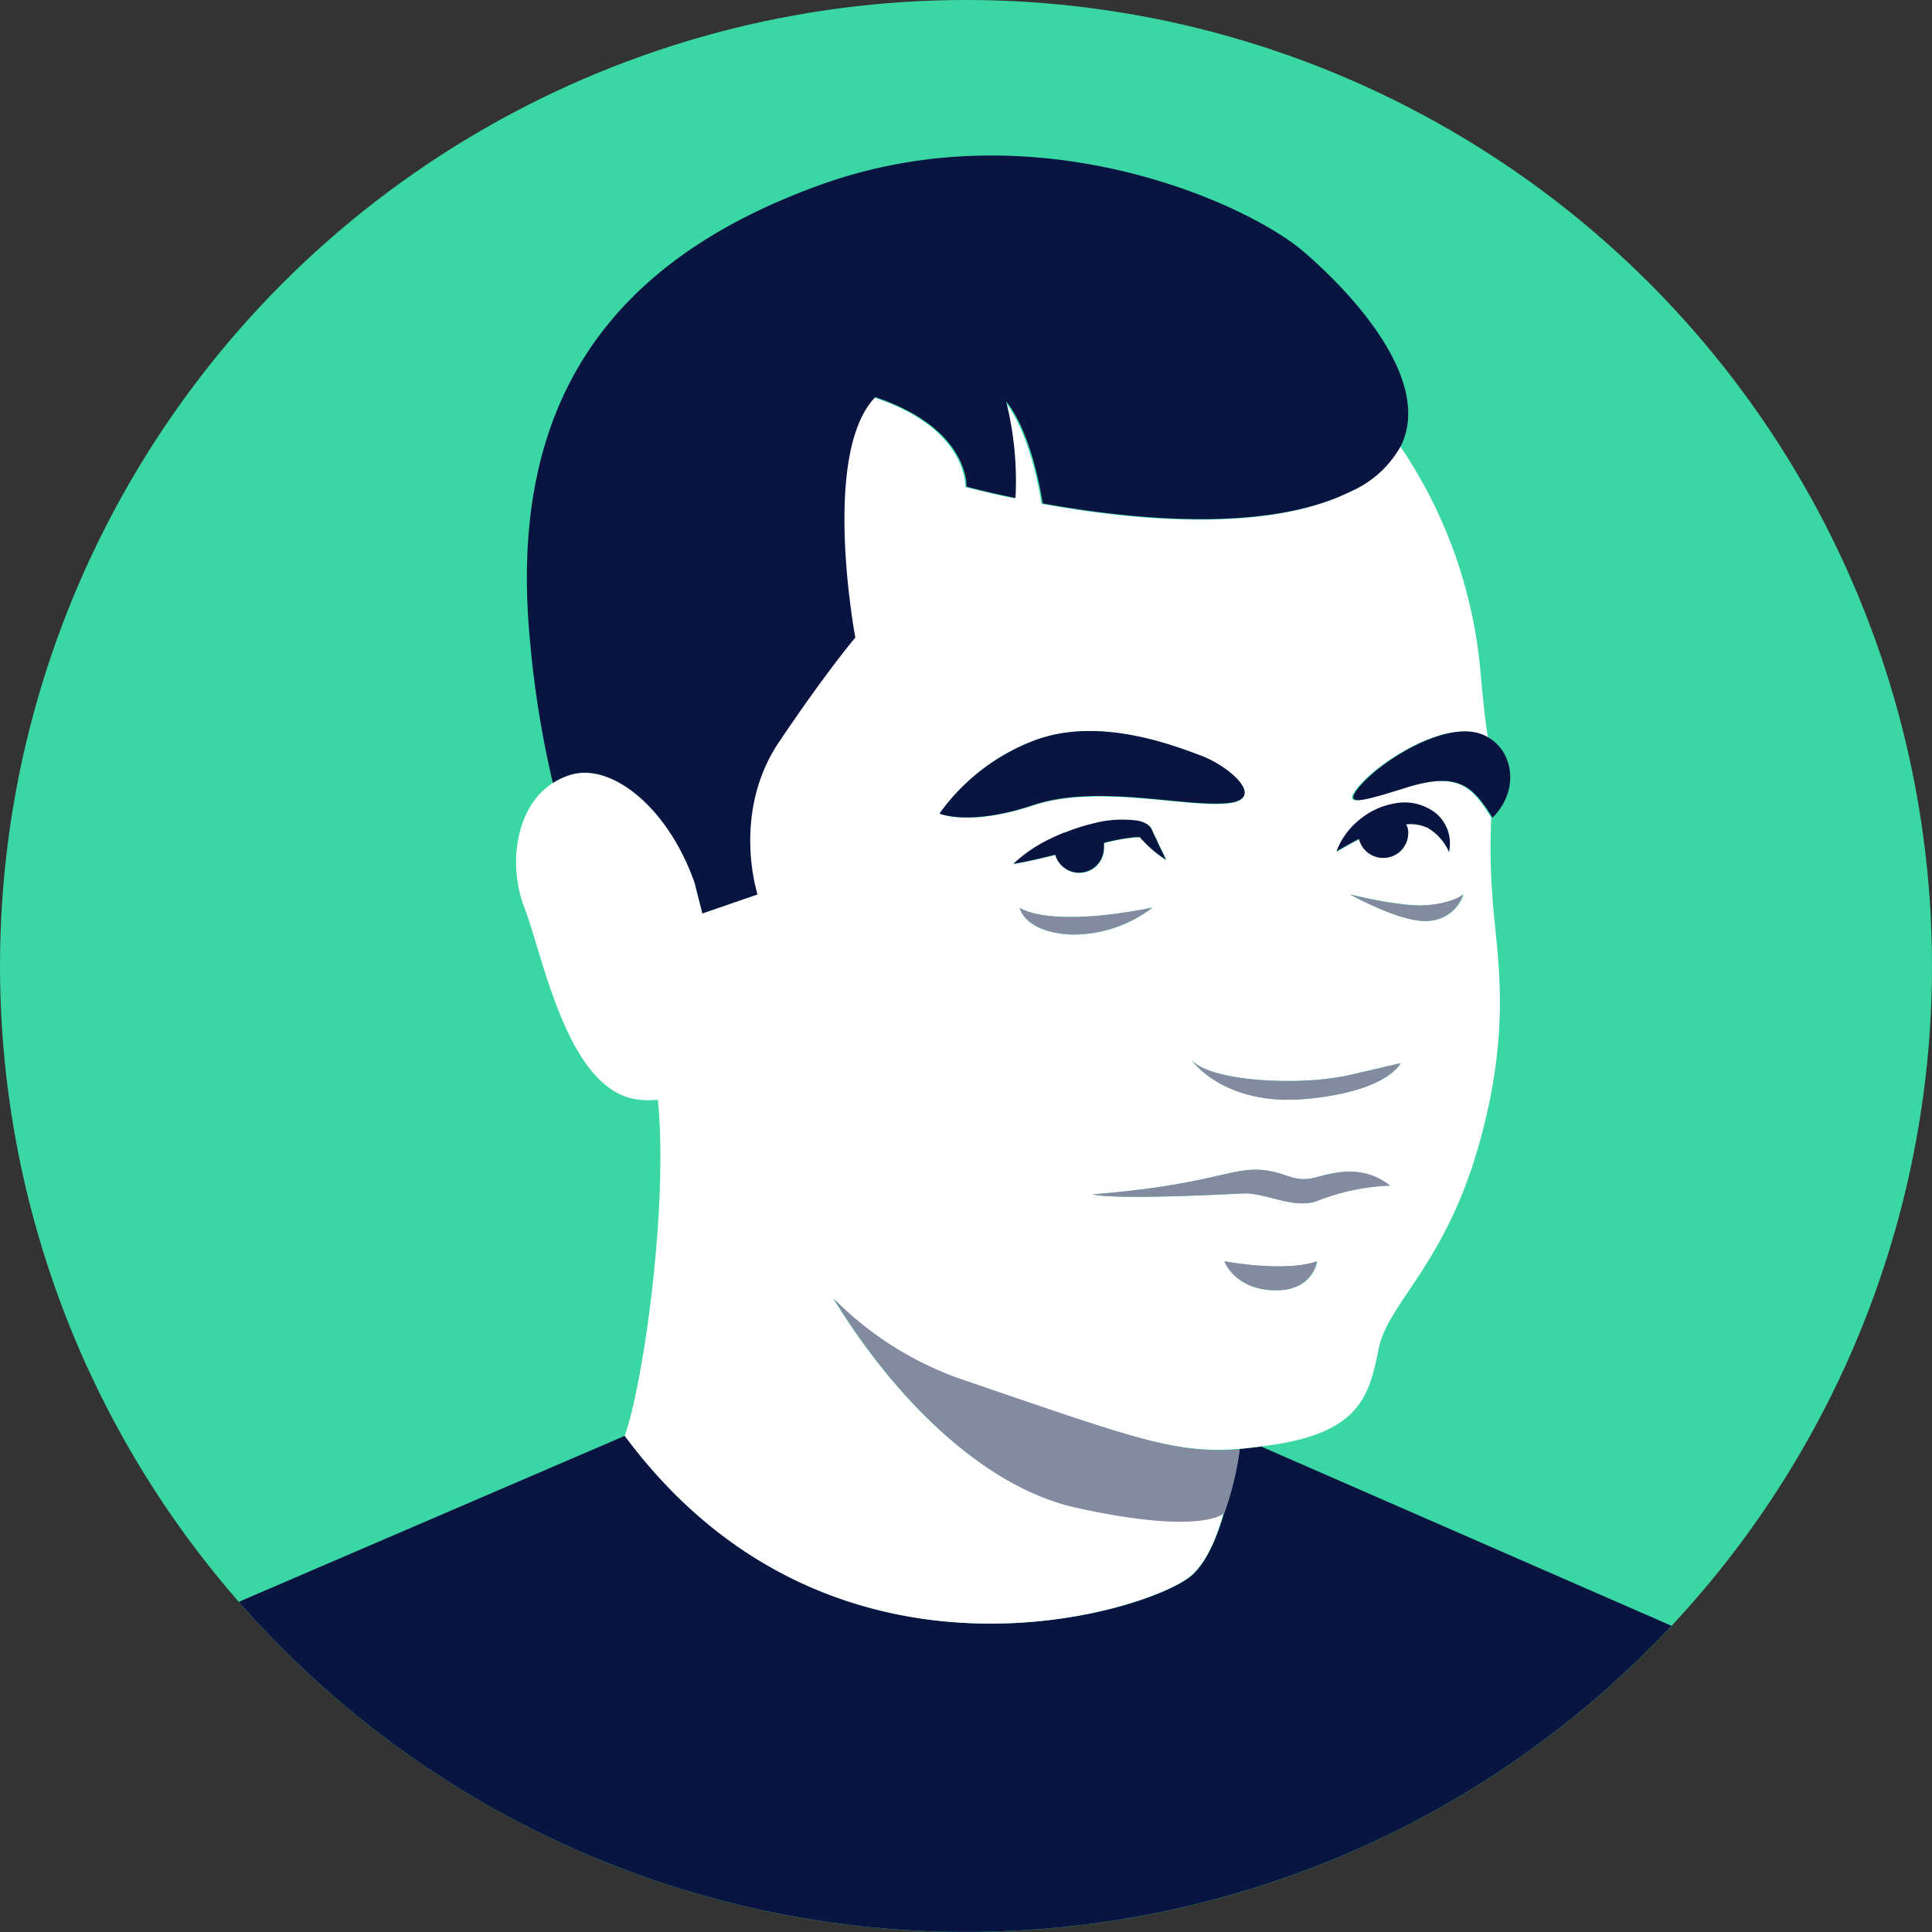 <svg id="illustrations" xmlns="http://www.w3.org/2000/svg" viewBox="0 0 180 180"><rect x="0" y="0" width="180" height="180" fill="#333333" stroke="none"/><defs><style>.cls-1{fill:#3ad7a4;}.cls-2{fill:#091440;}.cls-3{fill:#fff;}.cls-4{fill:#848aa0;}</style></defs><title>dcr_portraits5</title><circle id="_Path_" data-name="&lt;Path&gt;" class="cls-1" cx="90" cy="90" r="90"/><path class="cls-2" d="M117.5,134.77c-.7.09-1.36.17-2,.22a29.11,29.11,0,0,1-1.44,5.94h0c-.69,2.39-1.67,4.64-3,5.84-3.82,3.35-33.64,12.87-52.84-13v0L22.25,149.24a90,90,0,0,0,133.48,2.23Z"/><path class="cls-3" d="M111,146.77c1.37-1.2,2.35-3.45,3-5.84,0,0-2,2.09-13.76-.49-8.6-1.9-16.89-10.1-22.62-19.48a31.1,31.1,0,0,0,11.7,7.48c16.39,5.62,20.11,7,26.11,6.55.63-.05,1.29-.13,2-.22l1.16-.16c8.28-1.23,9-4.76,9.87-9s6.17-7.76,9.34-19,1.59-17.76,1.23-23.25a59.32,59.32,0,0,1-.09-7.16c-1.74-2.82-3-4.36-8-2.81-4.09,1.28-5.61,1.67-4.75.38,1.42-2.14,6.94-5.91,10.6-5.59a4,4,0,0,1,1.87.64c-.16-.8-.39-2.42-.73-6.28a44.38,44.38,0,0,0-7.5-21,9.79,9.79,0,0,1-4.75,4.31c-7.92,3.93-20.7,2.54-28.64,1.09-1.17-7.13-3.42-9.51-3.42-9.51a30.43,30.43,0,0,1,.87,9c-2.8-.58-4.56-1.06-4.56-1.06s.31-5.41-8.5-8.34c-5.1,5.25-1.85,22.4-1.85,22.4s-2.63,3.09-7.11,9.73-2,14.2-2,14.2L65.44,85.1l-.72-2.84C62.25,75.21,57,71.1,53.26,72.15a6.32,6.32,0,0,0-1.75.79C48,75.2,47.32,80.61,48.86,84.57c1.76,4.56,4.05,17.3,10.75,17.89a7.65,7.65,0,0,0,1.68,0c1,10-1.39,26.63-3.09,31.31v0C77.39,159.64,107.2,150.12,111,146.77Zm-4-67.93c-.25-.24-.49-.49-.73-.76s0,0-.12-.06h-.28a17.31,17.31,0,0,0-3,.54,1.82,1.82,0,0,1,0,.42,2.31,2.31,0,0,1-4.53.68c-1.26.31-2.54.62-3.9.85a13.45,13.45,0,0,1,3.43-2.33c.43-.21.86-.4,1.3-.58l.06,0a17.9,17.9,0,0,1,2.53-.82,10.52,10.52,0,0,1,4.33-.28,2.65,2.65,0,0,1,.69.25,1.36,1.36,0,0,1,.4.32,1,1,0,0,1,.19.32c.13.3.28.59.42.89.28.61.6,1.21.87,1.87A11.22,11.22,0,0,1,107,78.84Zm.36,5.74a12.15,12.15,0,0,1-7.65,2.49C95.38,86.81,95,84.57,95,84.57S97.44,86.52,107.34,84.57Zm11.34,35.64c-3.69-.11-4.61-2.7-4.61-2.7s5.64,1.06,8.64,0C122.71,117.51,122.37,120.32,118.68,120.21Zm3.89-8.29c-2.25.7-4.73-.86-6.82-.74s-11.55.6-14,.09c10.39-.83,12.71-2.37,15.35-2.3s3.26,1.32,5.5.7,4.57-1,6.82.78A20.57,20.57,0,0,0,122.57,111.93Zm10.74-26.15c-2.51.39-7.52-2.44-7.52-2.44s4.69,1.16,7.2,1,3.34-1,3.34-1A3.57,3.57,0,0,1,133.31,85.78Zm-6.67-9.32a7,7,0,0,1,3.4-1.57,4.69,4.69,0,0,1,3.85,1A3.67,3.67,0,0,1,135,79.36,4.9,4.9,0,0,0,133,77.12a3.88,3.88,0,0,0-2-.32,1.51,1.51,0,0,1,.2.8,2.32,2.32,0,0,1-4.56.6c-.68.35-1.36.73-2.09,1.16A6.86,6.86,0,0,1,126.64,76.46Zm-.85,23.68,4.69-1.09s-1.16,2.64-8.84,3.33S111,98.75,111,98.75C112.73,100.76,121.1,101.23,125.79,100.14ZM96.34,69c5.91-2.25,12.73.39,15.49,1.41s6.11,4,2.64,4.44c-3.92.45-12.22-1.8-18.19.19s-8.74.76-8.74.76A19.23,19.23,0,0,1,96.34,69Z"/><path class="cls-4" d="M89.4,128.44A31.1,31.1,0,0,1,77.69,121c5.73,9.39,14,17.59,22.62,19.48,11.71,2.58,13.72.52,13.76.49h0a29.11,29.11,0,0,0,1.44-5.94C109.51,135.48,105.79,134.05,89.4,128.44Z"/><path class="cls-4" d="M125.79,83.33s5,2.83,7.52,2.44a3.57,3.57,0,0,0,3-2.44s-.84.77-3.34,1S125.79,83.33,125.79,83.33Z"/><path class="cls-2" d="M126.31,73.75c-.85,1.29.66.9,4.75-.38,4.93-1.55,6.21,0,8,2.81h0c2.44-2.44,2-5.94-.24-7.38a4,4,0,0,0-1.87-.64C133.25,67.84,127.73,71.61,126.31,73.75Z"/><path class="cls-2" d="M96.28,75c6-2,14.27.26,18.19-.19,3.48-.4.13-3.41-2.64-4.44S102.26,66.75,96.34,69a19.23,19.23,0,0,0-8.81,6.8S90.3,77,96.28,75Z"/><path class="cls-2" d="M107.76,78.25c-.15-.3-.3-.59-.42-.89a1,1,0,0,0-.19-.32,1.36,1.36,0,0,0-.4-.32,2.65,2.65,0,0,0-.69-.25,10.52,10.52,0,0,0-4.33.28,17.9,17.9,0,0,0-2.53.82l-.06,0c-.44.18-.88.37-1.3.58a13.45,13.45,0,0,0-3.43,2.33c1.36-.23,2.63-.53,3.9-.85a2.31,2.31,0,0,0,4.53-.68,1.82,1.82,0,0,0,0-.42,17.31,17.31,0,0,1,3-.54h.28c.07,0-.08-.17.12.06s.48.52.73.76a11.22,11.22,0,0,0,1.65,1.28C108.36,79.47,108,78.86,107.76,78.25Z"/><path class="cls-4" d="M95,84.57s.39,2.23,4.69,2.49a12.15,12.15,0,0,0,7.65-2.49C97.44,86.52,95,84.57,95,84.57Z"/><path class="cls-4" d="M121.64,102.39c7.67-.7,8.84-3.33,8.84-3.33l-4.69,1.09c-4.69,1.09-13.06.62-14.77-1.4C111,98.75,114,103.09,121.64,102.39Z"/><path class="cls-4" d="M122.65,109.68c-2.25.62-2.87-.62-5.5-.7s-5,1.47-15.35,2.3c2.4.51,11.86,0,14-.09s4.57,1.44,6.82.74a20.57,20.57,0,0,1,6.9-1.47C127.22,108.67,124.9,109.06,122.65,109.68Z"/><path class="cls-4" d="M114.07,117.51s.92,2.59,4.61,2.7,4-2.7,4-2.7C119.71,118.57,114.07,117.51,114.07,117.51Z"/><path class="cls-2" d="M64.72,82.26l.72,2.84,5.14-1.77s-2.47-7.56,2-14.2,7.11-9.73,7.11-9.73S76.45,42.25,81.55,37c8.81,2.94,8.5,8.34,8.5,8.34s1.76.48,4.56,1.06a30.43,30.43,0,0,0-.87-9S96,39.77,97.15,46.9c7.94,1.44,20.72,2.83,28.64-1.09a9.79,9.79,0,0,0,4.75-4.31c3-6.26-4.95-14.53-9.13-18.09-5.25-4.48-24.88-13.44-45-6.18s-29.2,20.86-27,42.8a92.26,92.26,0,0,0,2.1,12.92,6.32,6.32,0,0,1,1.75-.79C57,71.1,62.25,75.21,64.72,82.26Z"/><path class="cls-2" d="M128.89,79.93a2.32,2.32,0,0,0,2.31-2.33,1.51,1.51,0,0,0-.2-.8,3.88,3.88,0,0,1,2,.32A4.9,4.9,0,0,1,135,79.36a3.67,3.67,0,0,0-1.14-3.52,4.69,4.69,0,0,0-3.85-1,7,7,0,0,0-3.4,1.57,6.86,6.86,0,0,0-2.09,2.9c.73-.42,1.42-.8,2.09-1.16A2.32,2.32,0,0,0,128.89,79.93Z"/></svg>